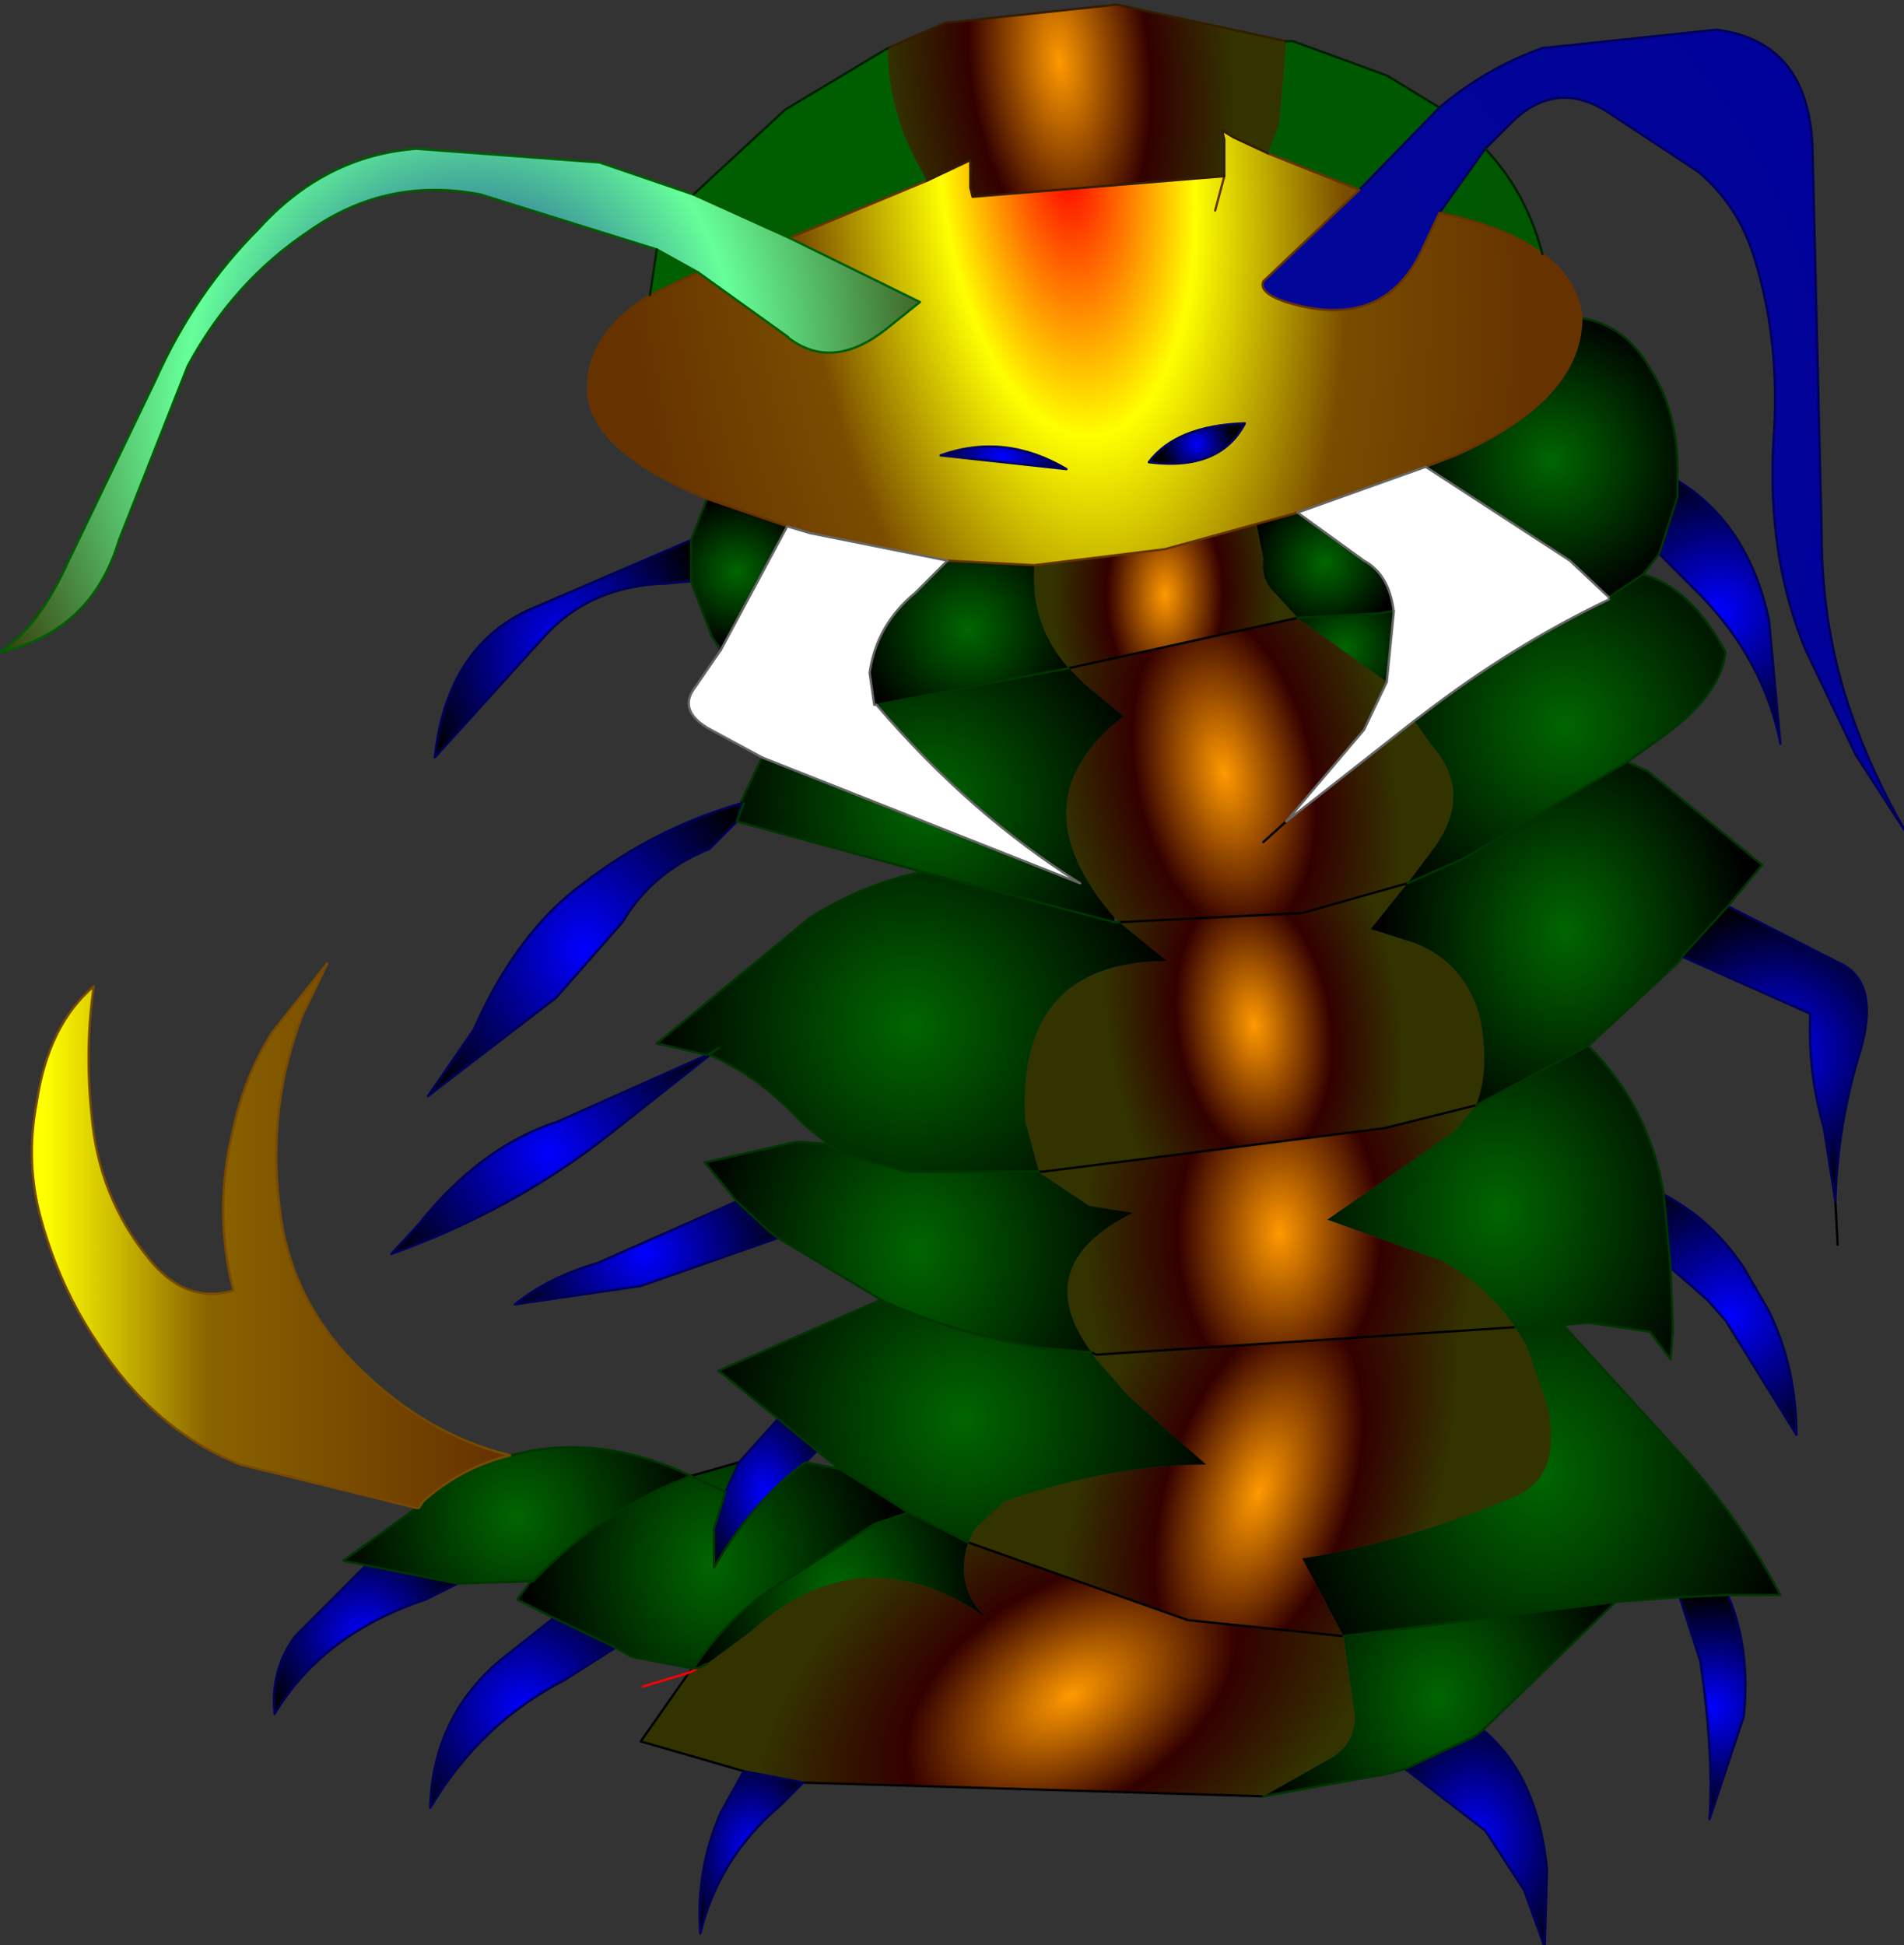 <svg xmlns="http://www.w3.org/2000/svg" viewBox="0 0 41.6 42.5" width="41.6" height="42.5"><rect x="0" y="0" width="41.6" height="42.5" fill="#333333" stroke="none"/><defs><radialGradient gradientUnits="userSpaceOnUse" r="819.2" cx="0" cy="0" fx="87942.4" fy="0" spreadMethod="repeat" gradientTransform="matrix(.014 -.001 0 .015 34.6 9.65)" id="a"><stop offset="0" stop-color="#009"/><stop offset=".525" stop-color="#6f9"/><stop offset="1" stop-color="#330"/></radialGradient><radialGradient gradientUnits="userSpaceOnUse" r="819.2" cx="0" cy="0" spreadMethod="pad" gradientTransform="matrix(.004 0 0 .004 33.9 10.05)" id="b"><stop offset="0" stop-color="#060"/><stop offset="1"/></radialGradient><radialGradient gradientUnits="userSpaceOnUse" r="819.2" cx="0" cy="0" spreadMethod="pad" gradientTransform="matrix(.004 0 0 .004 37.55 13.35)" id="c"><stop offset="0" stop-color="#00f"/><stop offset="1"/></radialGradient><radialGradient gradientUnits="userSpaceOnUse" r="819.2" cx="0" cy="0" spreadMethod="pad" gradientTransform="matrix(.292 -.02 0 .314 -1.05 -.35)" id="d"><stop offset="0" stop-color="#060"/><stop offset="1"/></radialGradient><radialGradient gradientUnits="userSpaceOnUse" r="819.2" cx="0" cy="0" spreadMethod="pad" gradientTransform="matrix(.006 -.002 .002 .013 23.15 1.35)" id="e"><stop offset="0" stop-color="#f90"/><stop offset=".388" stop-color="#300"/><stop offset=".745" stop-color="#330"/></radialGradient><radialGradient gradientUnits="userSpaceOnUse" r="819.2" cx="0" cy="0" spreadMethod="pad" gradientTransform="matrix(.012 -.002 .003 .026 23.3 3.6)" id="f"><stop offset="0" stop-color="#f00"/><stop offset=".278" stop-color="#ff0"/><stop offset=".604" stop-color="#794C00"/><stop offset="1" stop-color="#630"/></radialGradient><radialGradient gradientUnits="userSpaceOnUse" r="819.2" cx="0" cy="0" spreadMethod="pad" gradientTransform="matrix(.001 0 0 .001 26.15 9.7)" id="g"><stop offset="0" stop-color="#00f"/><stop offset="1"/></radialGradient><radialGradient gradientUnits="userSpaceOnUse" r="819.2" cx="0" cy="0" spreadMethod="pad" gradientTransform="matrix(.002 0 0 .002 28.95 12.3)" id="h"><stop offset="0" stop-color="#060"/><stop offset="1"/></radialGradient><radialGradient gradientUnits="userSpaceOnUse" r="819.2" cx="0" cy="0" spreadMethod="pad" gradientTransform="matrix(.006 0 0 .006 34.2 15.85)" id="i"><stop offset="0" stop-color="#060"/><stop offset="1"/></radialGradient><radialGradient gradientUnits="userSpaceOnUse" r="819.2" cx="0" cy="0" spreadMethod="pad" gradientTransform="matrix(.006 -.001 .002 .011 26.75 16.9)" id="j"><stop offset="0" stop-color="#f90"/><stop offset=".388" stop-color="#300"/><stop offset=".745" stop-color="#330"/></radialGradient><radialGradient gradientUnits="userSpaceOnUse" r="819.2" cx="0" cy="0" spreadMethod="pad" gradientTransform="matrix(.004 0 0 .007 25.45 13)" id="k"><stop offset="0" stop-color="#f90"/><stop offset=".388" stop-color="#300"/><stop offset=".745" stop-color="#330"/></radialGradient><radialGradient gradientUnits="userSpaceOnUse" r="819.2" cx="0" cy="0" spreadMethod="pad" gradientTransform="matrix(.005 -.002 .002 .009 27.4 22.4)" id="l"><stop offset="0" stop-color="#f90"/><stop offset=".388" stop-color="#300"/><stop offset=".745" stop-color="#330"/></radialGradient><radialGradient gradientUnits="userSpaceOnUse" r="819.2" cx="0" cy="0" spreadMethod="pad" gradientTransform="matrix(.007 0 0 .007 19.9 22.4)" id="m"><stop offset="0" stop-color="#060"/><stop offset="1"/></radialGradient><radialGradient gradientUnits="userSpaceOnUse" r="819.2" cx="0" cy="0" spreadMethod="pad" gradientTransform="matrix(.005 0 0 .006 34.2 20.35)" id="n"><stop offset="0" stop-color="#060"/><stop offset="1"/></radialGradient><radialGradient gradientUnits="userSpaceOnUse" r="819.2" cx="0" cy="0" spreadMethod="pad" gradientTransform="matrix(.006 0 0 .007 32.75 26.45)" id="o"><stop offset="0" stop-color="#060"/><stop offset="1"/></radialGradient><radialGradient gradientUnits="userSpaceOnUse" r="819.2" cx="0" cy="0" spreadMethod="pad" gradientTransform="matrix(.004 0 0 .004 38.8 23)" id="p"><stop offset="0" stop-color="#00f"/><stop offset="1"/></radialGradient><radialGradient gradientUnits="userSpaceOnUse" r="819.2" cx="0" cy="0" spreadMethod="pad" gradientTransform="matrix(.004 0 0 .004 37.8 28.75)" id="q"><stop offset="0" stop-color="#00f"/><stop offset="1"/></radialGradient><radialGradient gradientUnits="userSpaceOnUse" r="819.2" cx="0" cy="0" spreadMethod="pad" gradientTransform="matrix(.003 0 0 .003 37.4 37.3)" id="r"><stop offset="0" stop-color="#00f"/><stop offset="1"/></radialGradient><radialGradient gradientUnits="userSpaceOnUse" r="819.2" cx="0" cy="0" spreadMethod="pad" gradientTransform="matrix(.007 0 0 .008 33.65 32.2)" id="s"><stop offset="0" stop-color="#060"/><stop offset="1"/></radialGradient><radialGradient gradientUnits="userSpaceOnUse" r="819.2" cx="0" cy="0" spreadMethod="pad" gradientTransform="matrix(.007 0 0 .011 27.95 26.95)" id="t"><stop offset="0" stop-color="#f90"/><stop offset=".388" stop-color="#300"/><stop offset=".745" stop-color="#330"/></radialGradient><radialGradient gradientUnits="userSpaceOnUse" r="819.2" cx="0" cy="0" spreadMethod="pad" gradientTransform="matrix(.006 .002 -.004 .012 27.5 32.6)" id="u"><stop offset="0" stop-color="#f90"/><stop offset=".388" stop-color="#300"/><stop offset=".745" stop-color="#330"/></radialGradient><radialGradient gradientUnits="userSpaceOnUse" r="819.2" cx="0" cy="0" spreadMethod="pad" gradientTransform="matrix(.007 0 0 .007 21 31)" id="v"><stop offset="0" stop-color="#060"/><stop offset="1"/></radialGradient><radialGradient gradientUnits="userSpaceOnUse" r="819.2" cx="0" cy="0" spreadMethod="pad" gradientTransform="matrix(.005 0 0 .006 31.45 37.1)" id="w"><stop offset="0" stop-color="#060"/><stop offset="1"/></radialGradient><radialGradient gradientUnits="userSpaceOnUse" r="819.2" cx="0" cy="0" spreadMethod="pad" gradientTransform="matrix(.003 0 0 .004 32.25 40.25)" id="x"><stop offset="0" stop-color="#00f"/><stop offset="1"/></radialGradient><radialGradient gradientUnits="userSpaceOnUse" r="819.2" cx="0" cy="0" spreadMethod="pad" gradientTransform="matrix(.003 .007 -.011 .006 23.4 37.05)" id="y"><stop offset="0" stop-color="#f90"/><stop offset=".388" stop-color="#300"/><stop offset=".745" stop-color="#330"/></radialGradient><linearGradient gradientUnits="userSpaceOnUse" x1="-819.2" x2="819.2" gradientTransform="matrix(.006 0 0 .007 5.9 27.15)" id="z"><stop offset="0" stop-color="#ff0"/><stop offset=".361" stop-color="#8A6300"/><stop offset="1" stop-color="#630"/></linearGradient><radialGradient gradientUnits="userSpaceOnUse" r="819.2" cx="0" cy="0" spreadMethod="pad" gradientTransform="matrix(.014 -.001 0 .015 10.05 8.35)" id="A"><stop offset="0" stop-color="#009"/><stop offset=".525" stop-color="#6f9"/><stop offset="1" stop-color="#330"/></radialGradient><radialGradient gradientUnits="userSpaceOnUse" r="819.2" cx="0" cy="0" spreadMethod="pad" gradientTransform="matrix(.002 0 0 .002 21.9 10)" id="B"><stop offset="0" stop-color="#00f"/><stop offset="1"/></radialGradient><radialGradient gradientUnits="userSpaceOnUse" r="819.2" cx="0" cy="0" spreadMethod="pad" gradientTransform="matrix(.002 0 0 .002 16.1 12.5)" id="C"><stop offset="0" stop-color="#060"/><stop offset="1"/></radialGradient><radialGradient gradientUnits="userSpaceOnUse" r="819.2" cx="0" cy="0" spreadMethod="pad" gradientTransform="matrix(.004 0 0 .005 12.3 14.2)" id="D"><stop offset="0" stop-color="#00f"/><stop offset="1"/></radialGradient><radialGradient gradientUnits="userSpaceOnUse" r="819.2" cx="0" cy="0" spreadMethod="pad" gradientTransform="matrix(.005 0 0 .006 12.75 20.75)" id="E"><stop offset="0" stop-color="#00f"/><stop offset="1"/></radialGradient><radialGradient gradientUnits="userSpaceOnUse" r="819.2" cx="0" cy="0" spreadMethod="pad" gradientTransform="matrix(.003 0 0 .003 21.15 13.75)" id="F"><stop offset="0" stop-color="#060"/><stop offset="1"/></radialGradient><radialGradient gradientUnits="userSpaceOnUse" r="819.2" cx="0" cy="0" spreadMethod="pad" gradientTransform="matrix(.006 0 0 .006 20.3 17.55)" id="G"><stop offset="0" stop-color="#060"/><stop offset="1"/></radialGradient><radialGradient gradientUnits="userSpaceOnUse" r="819.2" cx="0" cy="0" spreadMethod="pad" gradientTransform="matrix(.006 0 0 .007 20.05 27.3)" id="H"><stop offset="0" stop-color="#060"/><stop offset="1"/></radialGradient><radialGradient gradientUnits="userSpaceOnUse" r="819.2" cx="0" cy="0" spreadMethod="pad" gradientTransform="matrix(.005 0 0 .005 12 25.2)" id="I"><stop offset="0" stop-color="#00f"/><stop offset="1"/></radialGradient><radialGradient gradientUnits="userSpaceOnUse" r="819.2" cx="0" cy="0" spreadMethod="pad" gradientTransform="matrix(.004 0 0 .004 14.1 27.4)" id="J"><stop offset="0" stop-color="#00f"/><stop offset="1"/></radialGradient><radialGradient gradientUnits="userSpaceOnUse" r="819.2" cx="0" cy="0" spreadMethod="pad" gradientTransform="matrix(.002 0 0 .003 16.7 32.6)" id="K"><stop offset="0" stop-color="#00f"/><stop offset="1"/></radialGradient><radialGradient gradientUnits="userSpaceOnUse" r="819.2" cx="0" cy="0" spreadMethod="pad" gradientTransform="matrix(.005 0 0 .006 15.55 34.2)" id="L"><stop offset="0" stop-color="#060"/><stop offset="1"/></radialGradient><radialGradient gradientUnits="userSpaceOnUse" r="819.2" cx="0" cy="0" spreadMethod="pad" gradientTransform="matrix(.004 0 0 .005 18.3 34.7)" id="M"><stop offset="0" stop-color="#060"/><stop offset="1"/></radialGradient><radialGradient gradientUnits="userSpaceOnUse" r="819.2" cx="0" cy="0" spreadMethod="pad" gradientTransform="matrix(.005 0 0 .005 11.3 33.15)" id="N"><stop offset="0" stop-color="#060"/><stop offset="1"/></radialGradient><radialGradient gradientUnits="userSpaceOnUse" r="819.2" cx="0" cy="0" spreadMethod="pad" gradientTransform="matrix(.003 0 0 .003 7.95 35.75)" id="O"><stop offset="0" stop-color="#00f"/><stop offset="1"/></radialGradient><radialGradient gradientUnits="userSpaceOnUse" r="819.2" cx="0" cy="0" spreadMethod="pad" gradientTransform="matrix(.004 0 0 .004 11.45 37.35)" id="P"><stop offset="0" stop-color="#00f"/><stop offset="1"/></radialGradient><radialGradient gradientUnits="userSpaceOnUse" r="819.2" cx="0" cy="0" spreadMethod="pad" gradientTransform="matrix(.002 0 0 .003 16.4 40.45)" id="Q"><stop offset="0" stop-color="#00f"/><stop offset="1"/></radialGradient><radialGradient gradientUnits="userSpaceOnUse" r="819.2" cx="0" cy="0" spreadMethod="pad" gradientTransform="matrix(.002 0 0 .002 29.4 14.15)" id="R"><stop offset="0" stop-color="#060"/><stop offset="1"/></radialGradient></defs><path fill="#fff" d="M31.15 10.2l3.15 2.05.85.8v.05q-2.1 1-4.05 2.5l-.2.15-2.8 2.2 1.7-2 .5-1.05.15-1.5v-.05q-.1-.8-.65-1.1l-1.45-1.05 2.8-1M17.2 11.5l.5.15 3 .6-.7.7q-.85.7-1 1.75l.1.7h.05q2.05 2.4 4.45 3.9l-6.95-2.75-1.2-.65q-.65-.4-.25-.9l.55-.8 1.45-2.7"/><path fill="url(#a)" d="M31.45 2.35q1-.85 2.25-1.3l3.8-.4q2 .25 2.1 2.55l.2 8.45q0 2.1.65 3.95.45 1.3 1.2 2.6l-1.1-1.7-1.1-2.3q-.85-2.05-.7-4.6.15-2.1-.4-3.9Q38 4.5 37.1 3.75L35.05 2.4q-1.1-.65-2.05.3l-.55.55-1 1.4-.4.85q-.85 1.75-2.95 1.1-.6-.2-.5-.45l2.1-2 1.75-1.8"/><path fill="url(#b)" d="M34.55 6.95q.95.15 1.5 1.1.65 1 .6 2.45v.35l-.4 1.25-.35.45-.75.5-.85-.8-3.15-2.05.65-.25q2.7-1.2 2.75-2.95v-.05"/><path fill="url(#c)" d="M36.65 10.5q1.55.95 2 3.05l.25 2.7q-.35-1.8-1.75-3.25l-.9-.9.4-1.25v-.35"/><path fill="url(#d)" d="M32.45 3.25q.9.95 1.25 2.3-.8-.6-2.25-.9l1-1.4m-2.75.9l-2-.8.25-.65.15-1.8h.15l2.05.75 1.15.7-1.75 1.8m-10.3-3.1q0 1.4.75 2.7l.1.2-3 1.25-2.1-.95 2-1.85 2.25-1.35m-5.05 4.4l.9.5-1.05.5.15-1"/><path fill="url(#e)" d="M27.7 3.35L26.95 3l-.25-.15.05.2v.8l-5.5.45-.05-.2v-.6l-.95.45-.1-.2q-.75-1.3-.75-2.7L20.65.5 24.4.1l3.7.8-.15 1.8-.25.65"/><path fill="url(#f)" d="M27.7 3.35l2 .8-2.1 2q-.1.25.5.45 2.1.65 2.95-1.1l.4-.85q1.45.3 2.25.9.75.55.85 1.35V7q-.05 1.75-2.75 2.95l-.65.25-2.8 1-.9.25-2 .55-2.85.35-1.9-.1-3-.6-.5-.15-1.75-.6q-2.65-1.1-2.6-2.45 0-1.15 1.35-2l1.05-.5 1.95 1.4.05.05q.95.7 2.1-.2l.75-.6-2.85-1.4 3-1.25.95-.45v.6l.05.2 5.5-.45v-.8l-.05-.2.25.15.75.35M26.55 4.6l.2-.75-.2.75m-6 5.35l2.75.3q-1.35-.8-2.75-.3m6.65-.7q-1.5.05-2.1.85 1.55.2 2.1-.85"/><path fill="url(#g)" d="M27.2 9.25q-.55 1.05-2.1.85.6-.8 2.1-.85"/><path fill="url(#h)" d="M28.35 11.2l1.45 1.05q.55.3.65 1.1l-.3.05-1.8.1-.55-.6q-.25-.25-.2-.7l-.15-.75.9-.25"/><path fill="url(#i)" d="M35.9 12.55q1.05.3 1.8 1.7-.1.95-1.45 1.9l-.7.5-3.55 2.1-1.25.55.6-.8q.85-1.2-.1-2.25l-.35-.5.2-.15q1.95-1.5 4.05-2.5h.05l-.05-.05.75-.5"/><path fill="url(#j)" d="M30.3 14.9l-.5 1.05-1.7 2 2.8-2.2.35.5q.95 1.05.1 2.25l-.6.8-2.3.65-4 .2-.1-.1q-2.2-2.55.2-4.4l-.85-.7-.35-.35 5-1.1 1.95 1.4m-2.7 3.5l.5-.45-.5.45"/><path fill="url(#k)" d="M22.6 12.35l2.85-.35 2-.55.15.75q-.05.45.2.7l.55.6-5 1.1q-.85-.95-.75-2.25"/><path fill="url(#l)" d="M24.45 20.15l4-.2 2.3-.65-.8 1 .95.3q1.15.45 1.45 1.7.2 1.1-.1 1.85l-2 .5-7.45.95h-.1l-.3-1.1q-.2-3.5 3.1-3.5l-1.05-.85"/><path fill="url(#m)" d="M24.45 20.15l1.05.85q-3.3 0-3.1 3.5l.3 1.1h-2.9l-1.4-.4-.3-.2-.55-.45-.1-.1q-.9-.95-1.95-1.4l.2-.15-.25.15-1.1-.25 3.35-2.75q1.2-.75 2.45-1l4.2 1.1h.1"/><path fill="url(#n)" d="M35.55 16.65l.45.2 2.5 2.05-.75.9-1 1.1-.05.1-2 1.85-2.45 1.3q.3-.75.1-1.85-.3-1.25-1.45-1.7l-.95-.3.8-1 1.25-.55 3.55-2.1"/><path fill="url(#o)" d="M33.1 29q-.6-.9-1.6-1.45l-2.5-.9 2.8-1.95.45-.55 2.45-1.3q1.35 1.35 1.65 3.25l.15 1.6.05 1.35-.05.65-.45-.6-1.35-.2-.55.05-1.05.05"/><path fill="url(#p)" d="M37.75 19.8l2.55 1.3q.75.45.35 1.85-.5 1.6-.55 3.3l-.25-1.6q-.35-1.2-.3-2.5l-2.8-1.25 1-1.1"/><path fill="url(#q)" d="M36.5 27.7l-.15-1.6q1.05.55 1.75 1.6l.55.95q.6 1.25.6 2.7l-1.55-2.5-.4-.45-.8-.7"/><path fill="url(#r)" d="M36.7 34.9l1.05-.05q.5 1.15.35 2.65l-.75 2.25q.1-1.4-.2-3.45l-.45-1.4"/><path fill="url(#s)" d="M36.7 34.9l-1.4.1-5.95.75-.9-1.7q2.25-.35 4.65-1.35 1.05-.45.7-2l-.45-1.3-.25-.4 1.05-.05 2.55 2.8q1.3 1.4 2.2 3.1h-1.15l-1.05.05"/><path fill="url(#t)" d="M22.8 25.6l7.45-.95 2-.5-.45.55-2.8 1.95 2.5.9q1 .55 1.6 1.45l-9.15.6-.1-.05q-1.4-1.9.9-3.05l-.95-.15-1.05-.7.05-.05"/><path fill="url(#u)" d="M29.35 35.75l-3.4-.35-4.8-1.7.15-.3.65-.6q2.35-.8 4.4-.8l-1.7-1.5-.7-.8v-.1l9.15-.6.25.4.45 1.3q.35 1.55-.7 2-2.4 1-4.65 1.35l.9 1.7"/><path fill="url(#v)" d="M17 31l-1.3-1.05 3.55-1.55.1.05q1.55.7 3.4 1l1.1.1.1.15.7.8 1.7 1.5q-2.05 0-4.4.8l-.65.6-.15.3-1.3-.65-1.5-.95-.5-.4L17 31"/><path fill="url(#w)" d="M27.6 39.25l1.5-.85q.5-.3.5-.9l-.25-1.75L35.3 35l-2.9 2.8-.2.15-1.5.7-.35.1-2.75.5"/><path fill="url(#x)" d="M32.4 37.8q1.2 1 1.4 3.05l-.05 1.7-.45-1.25-.85-1.3-1.75-1.35 1.5-.7.2-.15"/><path fill="url(#y)" d="M15.05 36.55l.2-.1.2-.1.95-.7q2.45-2.2 5.15-.3-.7-.65-.4-1.65l4.8 1.7 3.4.35.25 1.75q0 .6-.5.9l-1.5.85-10.05-.3-1.3-.25-2.25-.65 1.05-1.5"/><path fill="url(#z)" d="M9.1 32.95L5.25 32q-1.9-.75-3.15-2.7-.8-1.2-1.2-2.65Q.55 25.4.8 24.1q.25-1.7 1.25-2.55-.2 1.35-.05 2.8.15 1.8 1.25 3.15.8 1 1.85.7-.45-1.75 0-3.55.25-1.15.85-2.1l1.2-1.5-.55 1.15q-.75 1.95-.5 4.1.2 2.05 1.7 3.55t3.35 1.95q-1.05.25-1.9 1l-.1.15H9.1"/><path fill="url(#A)" d="M15.15 4.25l2.1.95 2.85 1.4-.75.6q-1.15.9-2.1.2l-.05-.05-1.95-1.4-.9-.5-3.85-1.2q-2.05-.4-3.75.8Q5.1 6.15 4.1 8l-1.5 3.8q-.6 2-2.6 2.45.85-.55 1.5-2L3.4 8.3Q4.25 6.4 5.65 5 7.1 3.4 9.1 3.25l4 .3 2.05.7"/><path fill="url(#B)" d="M20.55 9.95q1.4-.5 2.75.3l-2.75-.3"/><path fill="url(#C)" d="M15.45 10.9l1.75.6-1.45 2.7-.2-.3-.45-1.2v-.9l.35-.9"/><path fill="url(#D)" d="M15.1 11.8v.9l-.55.05q-1.65.05-2.65 1.15l-2.4 2.65q.25-2.35 2-3.2l3.6-1.55"/><path fill="url(#E)" d="M16.1 17.95l-.6.6q-1.25.5-1.9 1.6l-1.45 1.65-2.8 2.15 1-1.45q.95-2.15 2.4-3.2 1.55-1.2 3.45-1.75l-.1.4"/><path fill="url(#F)" d="M20.7 12.25l1.9.1q-.1 1.3.75 2.25l-4.2.8h-.05l-.1-.7q.15-1.05 1-1.75l.7-.7"/><path fill="url(#G)" d="M23.35 14.6l.35.35.85.7q-2.4 1.85-.2 4.4v.1l-4.2-1.1-4.05-1.1.15-.4-.05-.05.45-.95 6.95 2.75q-2.4-1.5-4.45-3.9l4.2-.8"/><path fill="url(#H)" d="M19.25 28.4L17 27.05l-.2-.15-.7-.65-.7-.85 2-.45h.1l.6.05.3.2 1.4.4h2.9l.05.05 1.05.7.95.15q-2.3 1.15-.9 3.05l-1.1-.1q-1.85-.3-3.4-1l-.1-.05"/><path fill="url(#I)" d="M15.45 23.1l-2.15 1.7q-2.1 1.65-4.75 2.6l.6-.65q1.35-1.7 3.05-2.25l3.25-1.45v.05"/><path fill="url(#J)" d="M17 27.05l-3 1.05-2.75.4q.75-.6 1.8-.9l3.05-1.35.7.65.2.15"/><path fill="url(#K)" d="M16.15 31.95L17 31l.85.7-.25.25q-1.2.9-2 2.3v-.85l.25-.8.3-.65"/><path fill="url(#L)" d="M16.15 31.95l-.3.65-.25.8v.85q.8-1.4 2-2.3l.75.15 1.5.95-.75.25-1.8 1.15q-1.1.6-1.9 1.65l-.25.35h-.05l-1.3-.25-.35-.2-1.35-.65-.8-.4.3-.4h.05q1.3-1.35 2.95-2.1l.5-.2.75.35-.75-.35 1.05-.3"/><path fill="url(#M)" d="M15.15 36.45l.25-.35q.8-1.05 1.9-1.65l1.8-1.15.75-.25 1.3.65q-.3 1 .4 1.65-2.7-1.9-5.15.3l-.95.7-.2.1h-.1"/><path fill="url(#N)" d="M11.15 31.8l.45-.1q1.7-.3 3.5.55l-.5.2q-1.65.75-2.95 2.1h-.05l-1.6.05-2-.4-.5-.1 1.6-1.15h.05l.1-.15q.85-.75 1.9-1"/><path fill="url(#O)" d="M10 34.6l-.7.35q-2.25.75-3.3 2.5-.1-.95.45-1.7L8 34.2l2 .4"/><path fill="url(#P)" d="M12.1 35.35l1.35.65-1.1.7q-1.85.95-2.95 2.8.05-1.95 1.5-3.2l1.2-.95"/><path fill="url(#Q)" d="M16.25 38.7l1.3.25-.5.5q-1.35 1.15-1.75 2.8-.1-1.4.45-2.65l.5-.9"/><path fill="url(#R)" d="M30.45 13.35v.05l-.15 1.5-1.95-1.4 1.8-.1.3-.05"/><path fill="none" stroke="#000" stroke-width=".05" stroke-linecap="round" stroke-linejoin="round" d="M40.1 26.25l.05.95M28.1 17.95l-.5.45m.75-4.9l-5 1.1m1.1 5.55l4-.2 2.3-.65m-8.05 6.3h.1l7.45-.95 2-.5m-17.15 8.1l1.05-.3m-.65-8.9l-.05.05m.75-5.55v-.05m0 .05h.05m-.75 5.5h-.05m-.3 13.4l-.1.1m2.5 2.4l10.05.3m1.75-3.5l-3.4-.35-4.8-1.7m-4.9 5L14 38.05l1.05-1.5m8.8-7l.1.05 9.15-.6"/><path fill="none" stroke="#f00" stroke-width=".05" stroke-linecap="round" stroke-miterlimit="3" d="M15.05 36.55l.2-.1m-.2.1l-1 .3"/><path fill="none" stroke="#000059" stroke-width=".05" stroke-linecap="round" stroke-linejoin="round" d="M31.45 2.35q1-.85 2.25-1.3l3.8-.4q2 .25 2.1 2.55l.2 8.45q0 2.1.65 3.95.45 1.3 1.2 2.6l-1.1-1.7-1.1-2.3q-.85-2.05-.7-4.6.15-2.1-.4-3.9Q38 4.5 37.1 3.75L35.05 2.4q-1.1-.65-2.05.3l-.55.55-1 1.4m5.2 5.85q1.55.95 2 3.05l.25 2.7q-.35-1.8-1.75-3.25l-.9-.9m1.5 7.7l2.55 1.3q.75.45.35 1.85-.5 1.6-.55 3.3m-3.35-5.35l2.8 1.25q-.05 1.3.3 2.5l.25 1.6M29.7 4.15l1.75-1.8m-15.3 29.6L17 31m0-3.95l-3 1.05-2.75.4q.75-.6 1.8-.9l3.05-1.35m-.65-3.15l-2.15 1.7q-2.1 1.65-4.75 2.6l.6-.65q1.35-1.7 3.05-2.25l3.25-1.45m.65-5.1l-.6.6q-1.25.5-1.9 1.6l-1.45 1.65-2.8 2.15 1-1.45q.95-2.15 2.4-3.2 1.55-1.2 3.45-1.75m-.1.4l.1-.4m-1.1-5.75l-3.6 1.55q-1.75.85-2 3.2l2.4-2.65q1-1.1 2.65-1.15l.55-.05m-3 22.65l-1.2.95q-1.45 1.25-1.5 3.2 1.1-1.85 2.95-2.8l1.1-.7m2.4-3.4l.3-.65m1.7-.25l-.25.25M10 34.6l-.7.35q-2.25.75-3.3 2.5-.1-.95.45-1.7L8 34.2m8.25 4.5l1.3.25-.5.5q-1.35 1.15-1.75 2.8-.1-1.4.45-2.65l.5-.9m20.1-12.6q1.05.55 1.75 1.6l.55.95q.6 1.25.6 2.7l-1.55-2.5-.4-.45-.8-.7m1.25 7.15q.5 1.15.35 2.65l-.75 2.25q.1-1.4-.2-3.45l-.45-1.4m-4.3 2.9q1.2 1 1.4 3.05l-.05 1.7-.45-1.25-.85-1.3-1.75-1.35"/><path fill="none" stroke="#003400" stroke-width=".05" stroke-linecap="round" stroke-linejoin="round" d="M30.7 38.65l-.35.1-2.75.5m6.95-32.3q.95.15 1.5 1.1.65 1 .6 2.45v.35l-.4 1.25-.35.45q1.05.3 1.8 1.7-.1.95-1.45 1.9l-.7.5.45.2 2.5 2.05-.75.9m-2.6-6.75l.75-.5m-.75.5l.05.05h-.05m-6.8.4l1.8-.1.3-.05m-6.1 6.8h.1m6.3-.85l1.25-.55 3.55-2.1M33.1 29l1.05-.05.55-.05 1.35.2.45.6.05-.65-.05-1.35-.15-1.6q-.3-1.9-1.65-3.25l-2.45 1.3m4.5-3.25l1-1.1m-3.05 3.05l2-1.85.05-.1m-17.6-5.5l4.2-.8m-7.9-3.7l-.35.9v.9l.45 1.2.2.3m-4.6 17.6l.45-.1q1.7-.3 3.5.55l-.5.2q-1.65.75-2.95 2.1h-.05l-.3.4.8.4 1.35.65.35.2 1.3.25h.05l.25-.35q.8-1.05 1.9-1.65l1.8-1.15.75-.25-1.5-.95-.75-.15q-1.2.9-2 2.3v-.85l.25-.8-.75-.35M17 31l-1.3-1.05 3.55-1.55L17 27.05l-.2-.15-.7-.65-.7-.85 2-.45h.1l.6.05-.55-.45-.1-.1q-.9-.95-1.95-1.4m-.05 0l-1.1-.25 3.35-2.75q1.2-.75 2.45-1l-4.05-1.1m.1-.45l.45-.95m-.4 1l-.15.4m-.65 5.1l.25-.15-.2.15m7.2 2.55h-2.9l-1.4-.4-.3-.2m5.75 4.55l-1.1-.1q-1.85-.3-3.4-1l-.1-.05m-4 8.05h-.1m2.7-4.75l.5.4m-2.9 4.25l-.2.1M17 31l.85.7M8 34.2l-.5-.1 1.6-1.15M8 34.2l2 .4 1.6-.05m9.55-.85l-1.3-.65m9.5 2.7L35.3 35l1.4-.1 1.05-.05h1.15q-.9-1.7-2.2-3.1l-2.55-2.8m-3.45 9.7l1.5-.7.2-.15 2.9-2.8M24.35 20.15l-4.2-1.1"/><path fill="none" stroke="#774A00" stroke-width=".05" stroke-linecap="round" stroke-linejoin="round" d="M9.1 32.95L5.25 32q-1.9-.75-3.15-2.7-.8-1.2-1.2-2.65Q.55 25.4.8 24.1q.25-1.7 1.25-2.55-.2 1.35-.05 2.8.15 1.8 1.25 3.15.8 1 1.85.7-.45-1.75 0-3.55.25-1.15.85-2.1l1.2-1.5-.55 1.15q-.75 1.95-.5 4.1.2 2.05 1.7 3.55t3.35 1.95M9.1 32.95h.05l.1-.15q.85-.75 1.9-1"/><path fill="none" stroke="#630" stroke-width=".05" stroke-linecap="round" stroke-linejoin="round" d="M33.7 5.55q.75.55.85 1.35V7q-.05 1.75-2.75 2.95l-.65.25m.3-5.55l-.4.85q-.85 1.75-2.95 1.1-.6-.2-.5-.45l2.1-2-2-.8m-.95.5l-.2.75m4.9.05q1.45.3 2.25.9m-13 6.7l1.9.1 2.85-.35 2-.55.9-.25m-11.1-6l3-1.25m-6.05 2.5q-1.35.85-1.35 2-.05 1.35 2.6 2.45l1.75.6m-3-5.05l1.05-.5"/><path fill="none" stroke="#00005F" stroke-width=".05" stroke-linecap="round" stroke-linejoin="round" d="M20.55 9.95l2.75.3q-1.35-.8-2.75-.3m6.65-.7q-.55 1.05-2.1.85.6-.8 2.1-.85"/><path fill="none" stroke="#005D00" stroke-width=".05" stroke-linecap="round" stroke-linejoin="round" d="M15.15 4.25l2.1.95m-2.1-.95l-2.05-.7-4-.3Q7.1 3.4 5.65 5 4.25 6.4 3.4 8.3l-1.9 3.95q-.65 1.45-1.5 2 2-.45 2.6-2.45L4.1 8q1-1.85 2.65-2.95 1.7-1.2 3.75-.8l3.85 1.2.9.5 1.95 1.4.05.05q.95.7 2.1-.2l.75-.6-2.85-1.4"/><path fill="none" stroke="#666" stroke-width=".05" stroke-linecap="round" stroke-linejoin="round" d="M31.15 10.2l3.15 2.05.85.8m-4-2.85l-2.8 1 1.45 1.05q.55.3.65 1.1v.05l-.15 1.5-.5 1.05-1.7 2 2.8-2.2.2-.15q1.95-1.5 4.05-2.5M17.2 11.5l.5.15 3 .6-.7.7q-.85.7-1 1.75l.1.7h.05m-3.4-1.2l1.45-2.7m-.55 5.05l-1.2-.65q-.65-.4-.25-.9l.55-.8m.9 2.35l6.95 2.75q-2.4-1.5-4.45-3.9"/><path fill="none" stroke="#331D00" stroke-width=".05" stroke-linecap="round" stroke-linejoin="round" d="M27.7 3.35L26.95 3l-.25-.15.05.2v.8M28.1.9L24.4.1l-3.75.4-1.25.55m.85 2.9l.95-.45v.6l.05.2 5.5-.45"/><path fill="none" stroke="#001E00" stroke-width=".05" stroke-linecap="round" stroke-linejoin="round" d="M32.45 3.25q.9.95 1.25 2.3m-2.25-3.2l-1.15-.7L28.25.9h-.15m-8.7.15L17.15 2.4l-2 1.85m-.8 1.2l-.15 1"/></svg>
